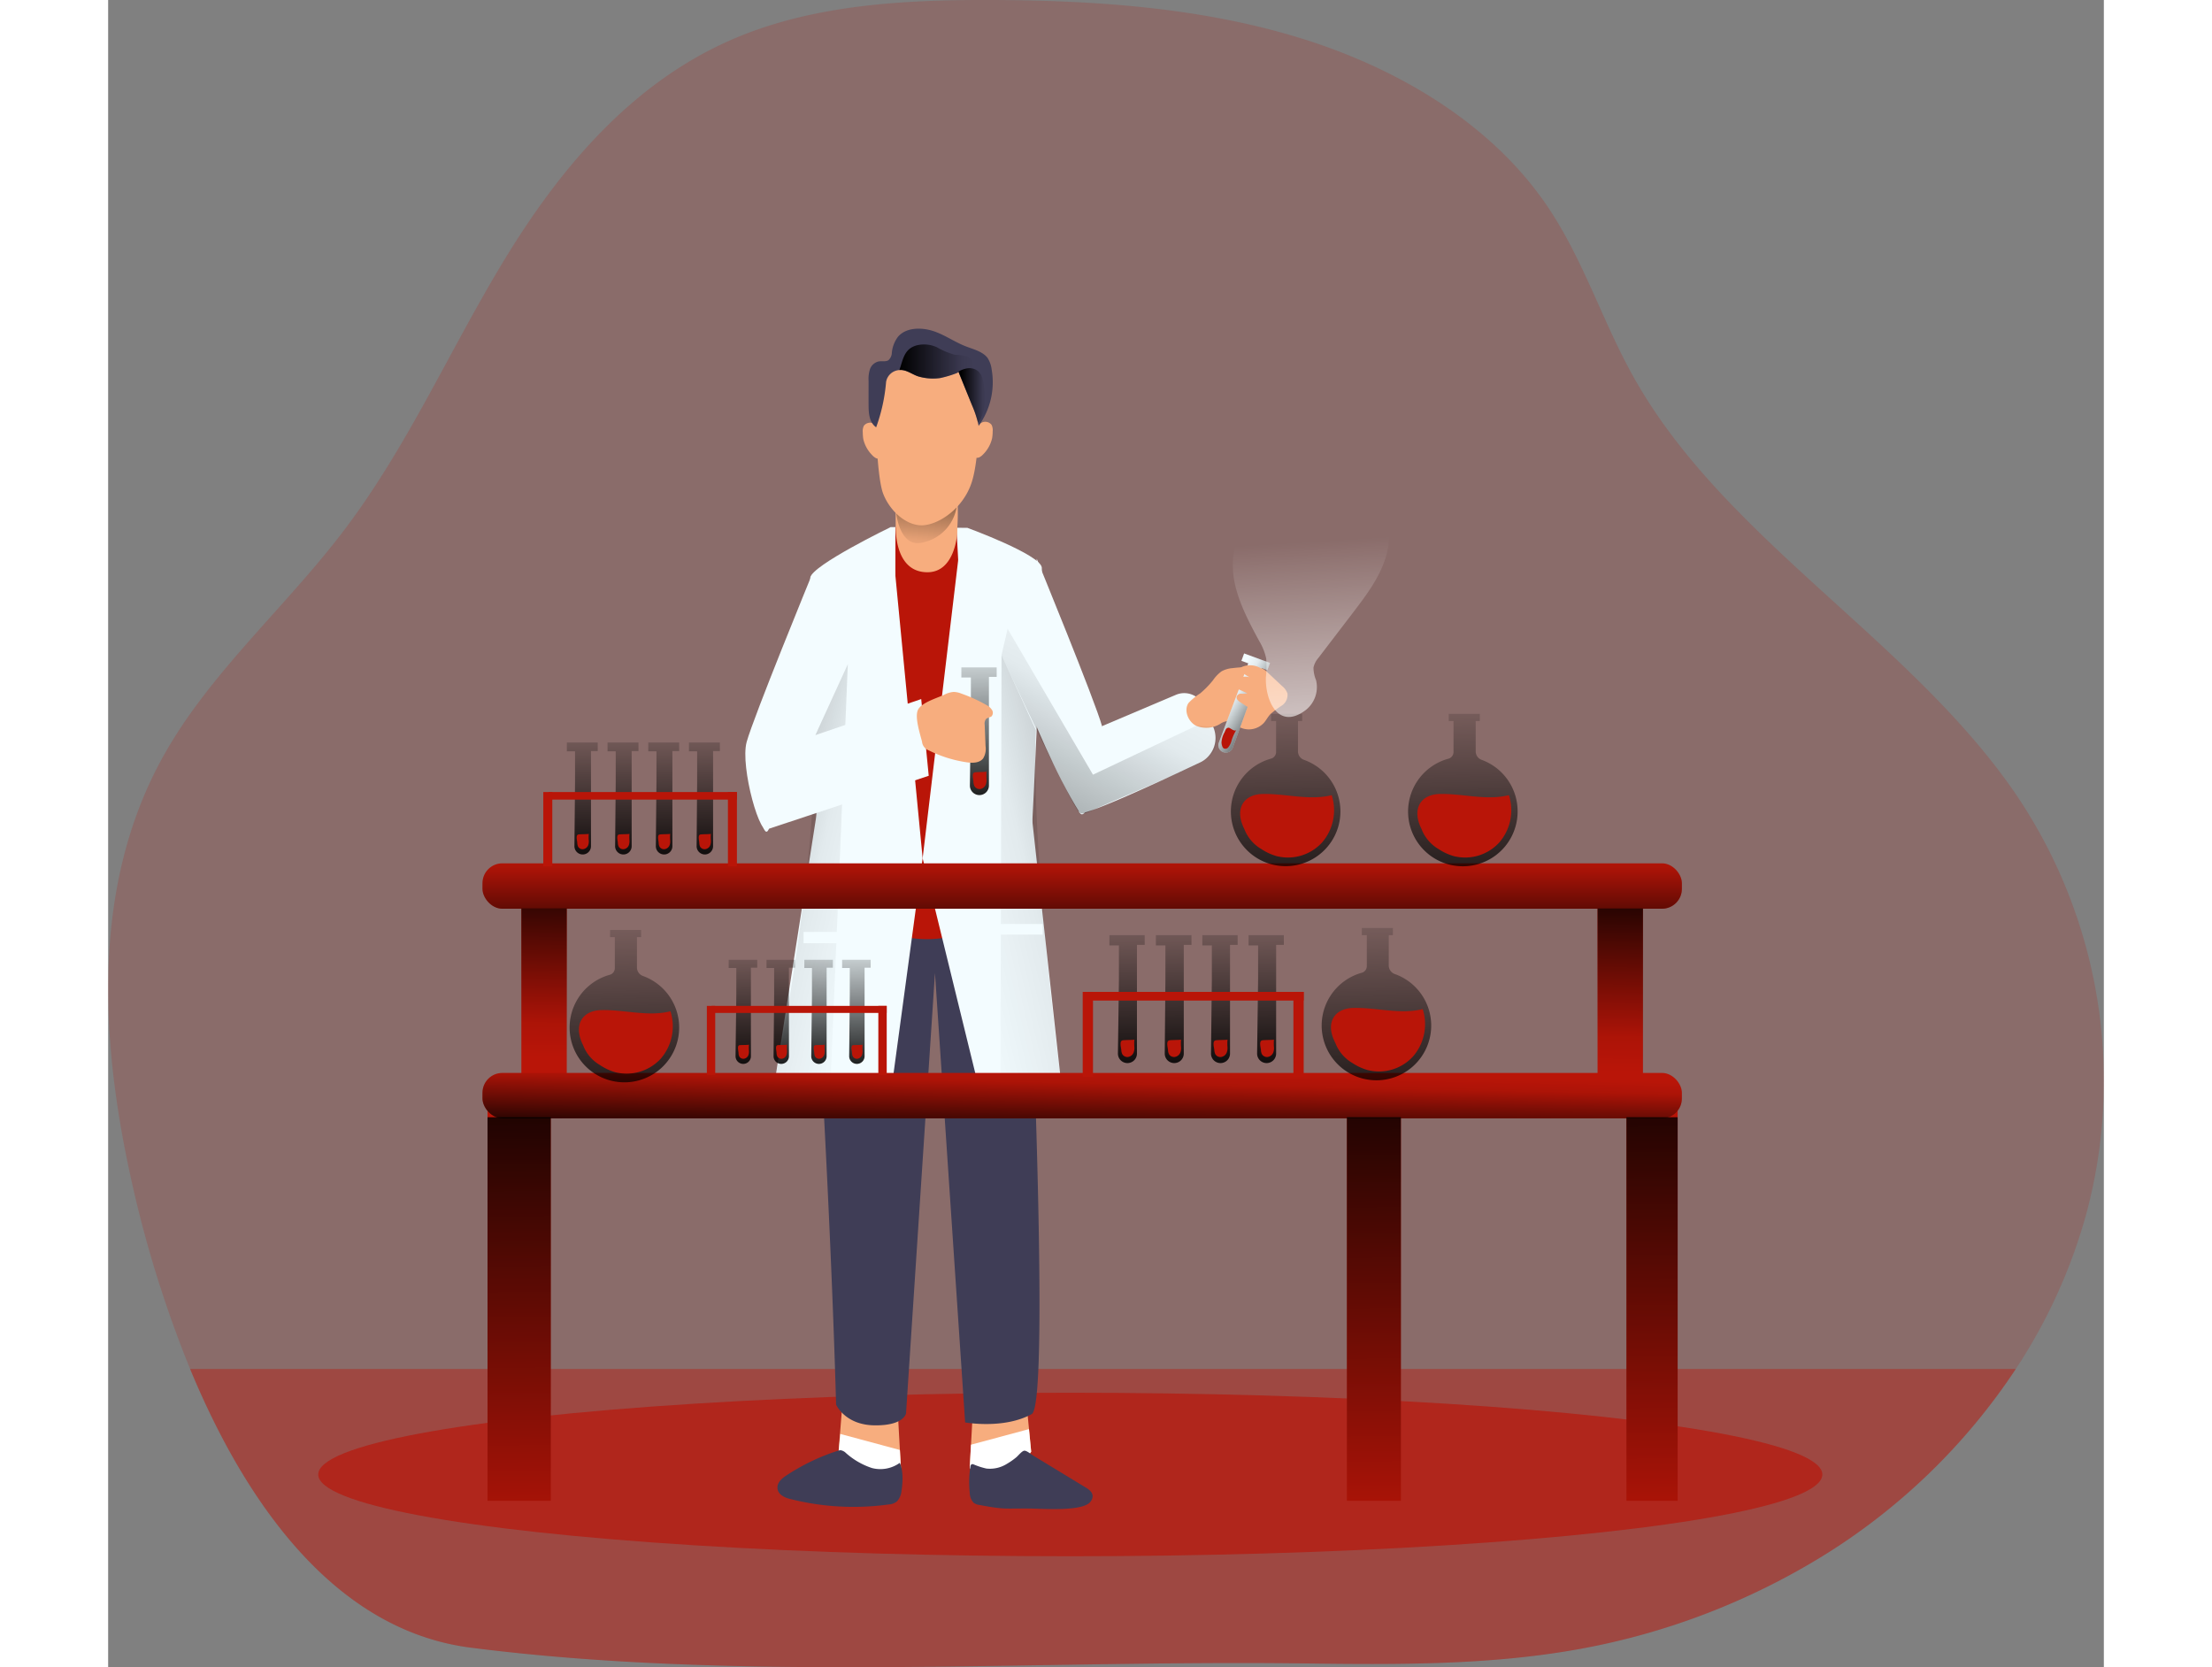 <svg id="Layer_1" data-name="Layer 1" xmlns="http://www.w3.org/2000/svg" xmlns:xlink="http://www.w3.org/1999/xlink" viewBox="0 0 419.41 350.37" width="406" height="306" class="illustration styles_illustrationTablet__1DWOa"><rect x="0" y="0" width="419.41" height="350.37" fill="#808080" stroke="none"/><defs><linearGradient id="linear-gradient" x1="171.64" y1="91.58" x2="169.36" y2="118.71" gradientUnits="userSpaceOnUse"><stop offset="0.01"></stop><stop offset="0.83" stop-opacity="0.07"></stop><stop offset="1" stop-opacity="0"></stop></linearGradient><linearGradient id="linear-gradient-2" x1="70.76" y1="166.25" x2="162.98" y2="187.6" xlink:href="#linear-gradient"></linearGradient><linearGradient id="linear-gradient-3" x1="6671.37" y1="161.38" x2="6784.01" y2="187.45" gradientTransform="matrix(-1, 0, 0, 1, 6956.03, 0)" xlink:href="#linear-gradient"></linearGradient><linearGradient id="linear-gradient-4" x1="177.54" y1="83.56" x2="183.02" y2="83.56" xlink:href="#linear-gradient"></linearGradient><linearGradient id="linear-gradient-5" x1="164.58" y1="76.43" x2="180.41" y2="76.43" xlink:href="#linear-gradient"></linearGradient><linearGradient id="linear-gradient-6" x1="154.11" y1="136.49" x2="154.11" y2="136.49" gradientUnits="userSpaceOnUse"><stop offset="0.02" stop-color="#fff" stop-opacity="0"></stop><stop offset="0.39" stop-color="#fff" stop-opacity="0.39"></stop><stop offset="1" stop-color="#fff"></stop></linearGradient><linearGradient id="linear-gradient-7" x1="181.81" y1="173.04" x2="181.2" y2="128.39" xlink:href="#linear-gradient"></linearGradient><linearGradient id="linear-gradient-8" x1="244.29" y1="153.29" x2="233.16" y2="146.47" xlink:href="#linear-gradient"></linearGradient><linearGradient id="linear-gradient-9" x1="246.49" y1="199.1" x2="244.91" y2="135.25" xlink:href="#linear-gradient"></linearGradient><linearGradient id="linear-gradient-10" x1="283.73" y1="199.1" x2="282.15" y2="135.25" xlink:href="#linear-gradient"></linearGradient><linearGradient id="linear-gradient-11" x1="107.52" y1="244.51" x2="105.93" y2="180.66" xlink:href="#linear-gradient"></linearGradient><linearGradient id="linear-gradient-12" x1="265.56" y1="244.06" x2="263.98" y2="180.21" xlink:href="#linear-gradient"></linearGradient><linearGradient id="linear-gradient-13" x1="250.93" y1="113.01" x2="255.02" y2="178.41" xlink:href="#linear-gradient-6"></linearGradient><linearGradient id="linear-gradient-14" x1="162.01" y1="233.15" x2="215.99" y2="132.47" xlink:href="#linear-gradient"></linearGradient><linearGradient id="linear-gradient-15" x1="204.7" y1="202.47" x2="204.7" y2="178.25" xlink:href="#linear-gradient"></linearGradient><linearGradient id="linear-gradient-16" x1="204.5" y1="240.95" x2="204.8" y2="224.9" xlink:href="#linear-gradient"></linearGradient><linearGradient id="linear-gradient-17" x1="265.34" y1="212.08" x2="266.7" y2="339.7" xlink:href="#linear-gradient"></linearGradient><linearGradient id="linear-gradient-18" x1="85.73" y1="213.99" x2="87.09" y2="341.61" xlink:href="#linear-gradient"></linearGradient><linearGradient id="linear-gradient-19" x1="323.78" y1="211.45" x2="325.14" y2="339.07" xlink:href="#linear-gradient"></linearGradient><linearGradient id="linear-gradient-20" x1="92" y1="179.22" x2="91.42" y2="222.27" xlink:href="#linear-gradient"></linearGradient><linearGradient id="linear-gradient-21" x1="318.13" y1="182.12" x2="317.56" y2="225.17" xlink:href="#linear-gradient"></linearGradient><linearGradient id="linear-gradient-22" x1="242.21" y1="229.36" x2="241.6" y2="184.7" xlink:href="#linear-gradient"></linearGradient><linearGradient id="linear-gradient-23" x1="232.44" y1="229.36" x2="231.84" y2="184.7" xlink:href="#linear-gradient"></linearGradient><linearGradient id="linear-gradient-24" x1="222.68" y1="229.36" x2="222.07" y2="184.7" xlink:href="#linear-gradient"></linearGradient><linearGradient id="linear-gradient-25" x1="212.92" y1="229.36" x2="212.31" y2="184.7" xlink:href="#linear-gradient"></linearGradient><linearGradient id="linear-gradient-26" x1="124.01" y1="184.83" x2="123.48" y2="145.71" xlink:href="#linear-gradient"></linearGradient><linearGradient id="linear-gradient-27" x1="115.46" y1="184.83" x2="114.93" y2="145.71" xlink:href="#linear-gradient"></linearGradient><linearGradient id="linear-gradient-28" x1="106.9" y1="184.83" x2="106.37" y2="145.71" xlink:href="#linear-gradient"></linearGradient><linearGradient id="linear-gradient-29" x1="98.35" y1="184.83" x2="97.82" y2="145.71" xlink:href="#linear-gradient"></linearGradient><linearGradient id="linear-gradient-30" x1="155.95" y1="228.5" x2="155.46" y2="192.14" xlink:href="#linear-gradient"></linearGradient><linearGradient id="linear-gradient-31" x1="148" y1="228.5" x2="147.51" y2="192.14" xlink:href="#linear-gradient"></linearGradient><linearGradient id="linear-gradient-32" x1="140.05" y1="228.5" x2="139.56" y2="192.14" xlink:href="#linear-gradient"></linearGradient><linearGradient id="linear-gradient-33" x1="132.1" y1="228.5" x2="131.61" y2="192.14" xlink:href="#linear-gradient"></linearGradient></defs><title>Laboratory analyst</title><path d="M414.09,255.42a114,114,0,0,1-14.86,32.76,131.22,131.22,0,0,1-40.65,39.35A147.77,147.77,0,0,1,308,346.94c-19.24,3.55-39,3.36-58.67,3.11-56.92-.72-118.52,3.9-174.87-3.32C45.6,343,27,315.79,15.56,288.18A245.4,245.4,0,0,1,3.3,248.89C-3.4,219-5.21,186.45,10,159.26c9.72-17.38,25.59-31.14,37.77-47.16C61.28,94.34,70.1,74,81.59,55.1s26.58-37.14,48-46.38c16.81-7.26,36-8.31,54.55-8.24C206,.57,228.21,2.1,249,8.53s40.12,18.15,51.69,35.15c7.65,11.24,11.6,24.23,18.2,36C338.13,114.16,378,135.41,400,168.51A107.44,107.44,0,0,1,414.09,255.42Z" transform="translate(1.67 -0.48)" fill="#B91508" opacity="0.18" style="isolation: isolate;"></path><path d="M399.23,288.18a131.22,131.22,0,0,1-40.65,39.35A147.77,147.77,0,0,1,308,346.94c-19.24,3.55-39,3.36-58.67,3.11-56.92-.72-118.52,3.9-174.87-3.32C45.6,343,27,315.79,15.56,288.18Z" transform="translate(1.67 -0.48)" fill="#B91508" opacity="0.41" style="isolation: isolate;"></path><ellipse cx="202.2" cy="309.87" rx="158.05" ry="17.18" fill="#B91508" opacity="0.66" style="isolation: isolate;"></ellipse><path d="M191.51,297.24l.8,8.32s-3.19,4.82-7.35,5.13-5.57-1.69-5.57-1.69l.68-12.24" transform="translate(1.67 -0.48)" fill="#f7ad7e"></path><path d="M179.39,309l.27-4.91,12.19-3.28.46,4.75s-3.19,4.82-7.35,5.13S179.39,309,179.39,309Z" transform="translate(1.67 -0.48)" fill="#fff"></path><path d="M152.64,295.47l-.9,11.19s3.28,5,7.55,5.27S165,310.2,165,310.2l-.7-12.57" transform="translate(1.67 -0.48)" fill="#f7ad7e"></path><path d="M165,310.2l-.28-5-12.52-3.37-.47,4.87s3.28,5,7.55,5.27S165,310.2,165,310.2Z" transform="translate(1.67 -0.48)" fill="#fff"></path><path d="M147.76,188.83S147,201,148.88,237.12s2.43,58.54,2.43,58.54,1.85,4.28,8.07,4.36,6.63-2.51,6.63-2.51l6.08-92.57,6.34,94.47s8.15,1.47,14-1.76c4.13-2.28-.91-108.91-.91-108.91A51.58,51.58,0,0,1,147.76,188.83Z" transform="translate(1.67 -0.48)" fill="#3f3d56"></path><path d="M162.79,111.25s-16.52,8-16.9,10.61,1.87,67,1.87,67,5.37,7,21.8,7c16.84,0,21.17-4.81,21.92-7s3.44-66.39,3.06-69.13-15.62-8.32-15.62-8.32Z" transform="translate(1.67 -0.48)" fill="#f3fcff"></path><path d="M163.79,111.21l-.2,85.63a23.68,23.68,0,0,0,17.47-1.52l-4.46-84.11-6.46,1.52Z" transform="translate(1.67 -0.48)" fill="#B91508"></path><polygon points="171.17 180.37 182.98 228.58 200.2 226.87 193.59 166.81 179.04 114.36 171.17 180.37" fill="#f3fcff"></polygon><path d="M163.9,101.55s-.11,5.77-.05,10c.05,3.15,1,9.19,6.66,9.19s6.37-7.7,6.27-9.19a49.35,49.35,0,0,0,0-6.71C176.4,101.16,164.22,99,163.9,101.55Z" transform="translate(1.67 -0.48)" fill="#f7ad7e"></path><path d="M163.93,108.18s.66,7.3,5.31,6.36a9.09,9.09,0,0,0,7.4-7.5,4.64,4.64,0,0,0-1.42-4.46Z" transform="translate(1.67 -0.48)" fill="url(#linear-gradient)"></path><path d="M179.76,102c-1.79,5.28-6.61,8.55-10,8.86s-7.06-2.77-8.55-6.62-1.67-18.59-1.67-18.59a6,6,0,0,1,.56-2.85c.47-1.07,1.33-4.3,2.49-5.23a29.89,29.89,0,0,1,16.32.35c1.12,1,1.68,4.1,1.94,4.67a4.91,4.91,0,0,1,.22,1.08C181.54,87.22,181.34,97.38,179.76,102Z" transform="translate(1.67 -0.48)" fill="#f7ad7e"></path><path d="M159.39,89.58a1.69,1.69,0,0,0-2.23.36,2.52,2.52,0,0,0-.24,1.39,9.73,9.73,0,0,0,.11,1.43,7,7,0,0,0,1.84,3.34,2.79,2.79,0,0,0,.75.62,1.18,1.18,0,0,0,.95.09,1.62,1.62,0,0,0,.82-1.35,7.13,7.13,0,0,0-.31-3.52A4.65,4.65,0,0,0,159.39,89.58Z" transform="translate(1.67 -0.48)" fill="#f7ad7e"></path><path d="M181.75,89.39a1.69,1.69,0,0,1,2.23.36,2.52,2.52,0,0,1,.24,1.39,8.54,8.54,0,0,1-.12,1.43,6.94,6.94,0,0,1-1.83,3.34,3,3,0,0,1-.75.62,1.18,1.18,0,0,1-1,.09,1.62,1.62,0,0,1-.82-1.35,7.13,7.13,0,0,1,.31-3.52A4.65,4.65,0,0,1,181.75,89.39Z" transform="translate(1.67 -0.48)" fill="#f7ad7e"></path><polygon points="171.17 180.37 164.65 228.58 140.17 226.87 149.56 166.81 164.46 110.78 171.17 180.37" fill="#f3fcff"></polygon><path d="M146.57,155.81l7.21-15.75-3.61,87.57-11.67-.28S147.66,180.9,146.57,155.81Z" transform="translate(1.67 -0.48)" fill="url(#linear-gradient-2)"></path><path d="M193.3,153.91l-7.22-15.75-.23,90.33,12.68-1.14S192.2,179,193.3,153.91Z" transform="translate(1.67 -0.48)" fill="url(#linear-gradient-3)"></path><path d="M146.23,121.24s-12.31,30-13.72,35.19,3,20.91,4.66,18.22c5.26-8.29,10.38-21.24,10.38-21.24Z" transform="translate(1.67 -0.48)" fill="#f3fcff"></path><path d="M193.48,117.9s12.31,30,13.72,35.18-3,20.92-4.66,18.23c-5.26-8.29-10.38-21.24-10.38-21.24Z" transform="translate(1.67 -0.48)" fill="#f3fcff"></path><path d="M181.25,90c0-.24-.09-.48-.14-.72a22.06,22.06,0,0,0-1.25-3.67c-.81-2-1.63-4-2.44-6-.13-.32-.26-.63-.38-1l0-.06a.08.08,0,0,1,0,.09,1.23,1.23,0,0,1-.48.3,23.11,23.11,0,0,1-3.39,1,11,11,0,0,1-4.49-.32c-1.25-.36-2.53-1.43-3.86-1.37l-.19,0a3,3,0,0,0-2.81,2.48,36.6,36.6,0,0,1-2.09,9.55c-1.43-1-1.58-2.89-1.59-4.55s0-3.44,0-5.17a6.78,6.78,0,0,1,.28-2.46,2.54,2.54,0,0,1,1.82-1.66c.69-.12,1.48.11,2.07-.26a2.2,2.2,0,0,0,.72-1.6,6.57,6.57,0,0,1,1.3-3.34c1.64-1.92,4.76-2,7.23-1.24s4.59,2.33,7,3.26c1.63.64,3.52,1.07,4.57,2.42A5.65,5.65,0,0,1,184,78.1,15.64,15.64,0,0,1,181.25,90Z" transform="translate(1.67 -0.48)" fill="#3f3d56"></path><path d="M176.51,78.91q.24-.16.48-.3A1.23,1.23,0,0,1,176.51,78.91Z" transform="translate(1.67 -0.48)" fill="none"></path><path d="M181.78,88.33a2.56,2.56,0,0,1-.67.91,22.06,22.06,0,0,0-1.25-3.67l-2.82-7a5.19,5.19,0,0,1,1.78-.67,2.93,2.93,0,0,1,2.39.62,3.58,3.58,0,0,1,.95,1.79,14.35,14.35,0,0,1,.34,3.34A9.34,9.34,0,0,1,181.78,88.33Z" transform="translate(1.67 -0.48)" fill="url(#linear-gradient-4)"></path><path d="M180.41,77.58a10.14,10.14,0,0,0-3,2c-.13-.32-.26-.63-.38-1l0-.06a.08.08,0,0,1,0,.09,1.23,1.23,0,0,1-.48.3,23.11,23.11,0,0,1-3.39,1,11,11,0,0,1-4.49-.32c-1.25-.36-2.53-1.43-3.86-1.37l-.19,0c.06-.2.15-.42.22-.65.64-2.08,1.06-3.87,3.44-4.52a6.49,6.49,0,0,1,4.18.39,17.12,17.12,0,0,0,3.81,1.6,13.24,13.24,0,0,1,2.44.31A2.68,2.68,0,0,1,180.41,77.58Z" transform="translate(1.67 -0.48)" fill="url(#linear-gradient-5)"></path><rect x="146.15" y="195.85" width="13.38" height="2.37" fill="#f3fcff"></rect><rect x="184.1" y="194.18" width="12.3" height="2.23" fill="#f3fcff"></rect><path d="M154.11,136.49Z" transform="translate(1.67 -0.48)" fill="#B91508"></path><path d="M154.11,136.49Z" transform="translate(1.67 -0.48)" fill="url(#linear-gradient-6)"></path><path d="M203.78,313.09c.7.42,1.49,1,1.44,1.92a1.93,1.93,0,0,1-.44,1.05c-1.55,2.13-10.1,1.47-12.55,1.45-5.55-.06-5.32.28-10.8-.76a2.51,2.51,0,0,1-1.23-.47,3.13,3.13,0,0,1-.8-2.08,21.39,21.39,0,0,1,.13-5.48.7.7,0,0,1,.22-.49.5.5,0,0,1,.46,0,15.34,15.34,0,0,0,2.69.87,6.72,6.72,0,0,0,4.33-1,14.52,14.52,0,0,0,1.91-1.33c.42-.33,1.22-1.38,1.73-1.42s1.45.78,1.92,1.07l2.29,1.38Z" transform="translate(1.67 -0.48)" fill="#3f3d56"></path><path d="M158.87,309a15.43,15.43,0,0,1-5.51-3.18,2,2,0,0,0-1.1-.57,2.13,2.13,0,0,0-.61.12,44.34,44.34,0,0,0-10.86,5.23c-.89.59-1.88,1.44-1.8,2.61.08,1.35,1.48,2,2.65,2.28a54.18,54.18,0,0,0,20.71,1.16,3.15,3.15,0,0,0,1.7-.6,3.69,3.69,0,0,0,1-2.2c.29-1.8.41-4.3-.35-5.95A7,7,0,0,1,158.87,309Z" transform="translate(1.67 -0.48)" fill="#3f3d56"></path><rect x="78.67" y="181.43" width="252.06" height="9.54" rx="4.17" fill="#B91508"></rect><rect x="78.67" y="225.48" width="252.06" height="9.54" rx="4.17" fill="#B91508"></rect><rect x="260.33" y="231.38" width="11.35" height="84.02" fill="#B91508"></rect><rect x="79.73" y="231.38" width="13.29" height="84.02" fill="#B91508"></rect><rect x="319.08" y="231.38" width="10.76" height="84.02" fill="#B91508"></rect><path d="M133.54,159.54l35.66-12.15,1.58,16.12-33.61,11.14S135.69,179.93,133.54,159.54Z" transform="translate(1.67 -0.48)" fill="#f3fcff"></path><path d="M179.64,150.11v-7.26h-2v-2.12h7.42v2h-1.63v22.84a2,2,0,0,1-2,2h0a2,2,0,0,1-2-2Z" transform="translate(1.67 -0.48)" fill="url(#linear-gradient-7)"></path><path d="M174,146.5a5.18,5.18,0,0,1,2-.61,4.71,4.71,0,0,1,1.69.37,31.32,31.32,0,0,1,5.14,2.34,3.08,3.08,0,0,1,1.19,1A1.13,1.13,0,0,1,184,151c-.34.29-.87.27-1.18.59a1.53,1.53,0,0,0-.28,1.17l.18,4.5a3.91,3.91,0,0,1-.5,2.6c-.78,1-2.27,1-3.52.81a26.46,26.46,0,0,1-7.9-2.49,2.17,2.17,0,0,1-1.43-1.84c-.39-1.56-1.59-5.16-.85-6.69S172.61,147.15,174,146.5Z" transform="translate(1.67 -0.48)" fill="#f7ad7e"></path><path d="M207.2,153.08l15.55-6.59a4.47,4.47,0,0,1,5.78,2.24l2,4.44a5.71,5.71,0,0,1-2.74,7.55c-8.41,4-24.38,11.37-25.29,10.59C201.29,170.25,207.2,153.08,207.2,153.08Z" transform="translate(1.67 -0.48)" fill="#f3fcff"></path><path d="M230.52,143.44a7.67,7.67,0,0,1,1.8-1.88,5.68,5.68,0,0,1,2.3-.67,27.27,27.27,0,0,1,4.78-.18,3.87,3.87,0,0,1,1.47.27,4.42,4.42,0,0,1,1.17.86l3,2.81a3.48,3.48,0,0,1,1.13,1.56,2.68,2.68,0,0,1-1.2,2.56,19.92,19.92,0,0,0-2.38,1.78c-.53.56-.87,1.27-1.38,1.85a4.32,4.32,0,0,1-5.4.73c-.67-.44-1.28-1.1-2.08-1.13a3.54,3.54,0,0,0-1.74.63,5.59,5.59,0,0,1-5,.38c-1.62-.79-2.69-3.2-1.61-4.8a12.65,12.65,0,0,1,2.43-2A19.58,19.58,0,0,0,230.52,143.44Z" transform="translate(1.67 -0.48)" fill="#f7ad7e"></path><path d="M236,145.22l1.93-5.34-1.44-.52.57-1.56,5.44,2-.55,1.5-1.19-.43-6.09,16.76a1.55,1.55,0,0,1-2,.92h0a1.54,1.54,0,0,1-.92-2Z" transform="translate(1.67 -0.48)" fill="#f3fcff"></path><path d="M236,145.22l1.93-5.34-1.44-.52.57-1.56,5.44,2-.55,1.5-1.19-.43-6.09,16.76a1.55,1.55,0,0,1-2,.92h0a1.54,1.54,0,0,1-.92-2Z" transform="translate(1.67 -0.48)" fill="url(#linear-gradient-8)"></path><path d="M236.73,140.58c-.33.13-.69.4-.6.74a.81.81,0,0,0,.33.38,16.19,16.19,0,0,0,1.72,1.1,2.82,2.82,0,0,0-2.91.79,1.2,1.2,0,0,0-.25.62,1.1,1.1,0,0,0,.4.82,3.6,3.6,0,0,0,.81.46l1.51.69a3.62,3.62,0,0,1-1.23.08,1,1,0,0,0-1,.57.82.82,0,0,0,.17.73,2.22,2.22,0,0,0,.6.5l1,.66a2.74,2.74,0,0,0,.69.38,2.08,2.08,0,0,0,1.21,0,3.44,3.44,0,0,0,1.48-.85,6,6,0,0,0,1.23-2,3.57,3.57,0,0,0,.42-2.33,10.44,10.44,0,0,0-1-1.73c-.29-.6-.17-.93-.81-1.31A4.37,4.37,0,0,0,236.73,140.58Z" transform="translate(1.67 -0.48)" fill="#f7ad7e"></path><path d="M257.3,171a11.51,11.51,0,1,1-14.59-11.09,1.45,1.45,0,0,0,1.07-1.4V152h-1.05v-1.51h6.53V152h-.88v6.4a1.9,1.9,0,0,0,1.28,1.77A11.51,11.51,0,0,1,257.3,171Z" transform="translate(1.67 -0.48)" fill="url(#linear-gradient-9)"></path><path d="M240.89,167.34c4.88-.12,9.85,1.44,14.58.24a10.37,10.37,0,0,1-2,9.92,9.72,9.72,0,0,1-9.64,2.88,11.45,11.45,0,0,1-3.13-1.46,8.29,8.29,0,0,1-3.59-4.21C234.94,170.41,237,167.44,240.89,167.34Z" transform="translate(1.67 -0.48)" fill="#B91508"></path><path d="M294.54,171A11.51,11.51,0,1,1,280,159.92a1.45,1.45,0,0,0,1.07-1.4V152h-1v-1.51h6.53V152h-.87v6.4a1.89,1.89,0,0,0,1.27,1.77A11.5,11.5,0,0,1,294.54,171Z" transform="translate(1.67 -0.48)" fill="url(#linear-gradient-10)"></path><path d="M278.13,167.34c4.88-.12,9.85,1.44,14.58.24a10.35,10.35,0,0,1-2,9.92,9.72,9.72,0,0,1-9.64,2.88,11.45,11.45,0,0,1-3.13-1.46,8.29,8.29,0,0,1-3.59-4.21C272.19,170.41,274.23,167.44,278.13,167.34Z" transform="translate(1.67 -0.48)" fill="#B91508"></path><path d="M118.33,216.42a11.51,11.51,0,1,1-14.6-11.08,1.45,1.45,0,0,0,1.08-1.4v-6.52h-1v-1.51h6.52v1.51h-.87v6.39a1.9,1.9,0,0,0,1.28,1.78A11.51,11.51,0,0,1,118.33,216.42Z" transform="translate(1.67 -0.48)" fill="url(#linear-gradient-11)"></path><path d="M101.92,212.76c4.88-.13,9.84,1.44,14.58.24a10.38,10.38,0,0,1-2,9.92,9.75,9.75,0,0,1-9.64,2.88,11.19,11.19,0,0,1-3.13-1.47,8.22,8.22,0,0,1-3.59-4.2C96,215.82,98,212.86,101.92,212.76Z" transform="translate(1.67 -0.48)" fill="#B91508"></path><path d="M276.38,216a11.51,11.51,0,1,1-14.6-11.09,1.44,1.44,0,0,0,1.07-1.4V197H261.8v-1.51h6.53V197h-.87v6.4a1.91,1.91,0,0,0,1.28,1.78A11.49,11.49,0,0,1,276.38,216Z" transform="translate(1.67 -0.48)" fill="url(#linear-gradient-12)"></path><path d="M260,212.3c4.88-.12,9.85,1.44,14.59.24a10.35,10.35,0,0,1-2,9.92,9.68,9.68,0,0,1-9.63,2.88,11.18,11.18,0,0,1-3.13-1.46,8.29,8.29,0,0,1-3.59-4.21C254,215.37,256.06,212.4,260,212.3Z" transform="translate(1.67 -0.48)" fill="#B91508"></path><path d="M241.64,142.76a19.57,19.57,0,0,0,.06-3.9,12,12,0,0,0-1.47-3.67c-2-3.7-4-7.45-5-11.54s-.71-8.66,1.64-12.15c1.89-2.82,4.91-4.65,7.32-7.06A20.54,20.54,0,0,0,249.28,96l10.09,5.36a19.48,19.48,0,0,1,5.36,3.67c3,3.3,3.4,8.4,2.06,12.68s-4.12,7.94-6.84,11.51l-7.31,9.56a4.5,4.5,0,0,0-1,2,7,7,0,0,0,.54,2.64,6.14,6.14,0,0,1-2.17,6.28C244.23,154.08,241.44,147.64,241.64,142.76Z" transform="translate(1.67 -0.48)" fill="url(#linear-gradient-13)"></path><path d="M227,153,205.3,163.28l-17.94-30.65-1.28,5.53s14.82,32.09,16.46,33.15c0,0,.49.53,2.61-.53s20.46-8.65,22.68-10.06,4.79-3.11,2.74-7.55Z" transform="translate(1.67 -0.48)" fill="url(#linear-gradient-14)"></path><path d="M235.44,153.86a10.59,10.59,0,0,0-1,2.19,3.64,3.64,0,0,1-.7,1.47.77.77,0,0,1-1,.21.87.87,0,0,1-.25-.37,2.66,2.66,0,0,1-.18-.88,5,5,0,0,1,.62-2.07c.24-.51.32-1,.92-1C234.14,153.45,235.11,154.36,235.44,153.86Z" transform="translate(1.67 -0.48)" fill="#B91508"></path><path d="M182.93,162.62a9,9,0,0,0,0,1.64,2.66,2.66,0,0,1-.17,1.12,1.51,1.51,0,0,1-1.11.91,1.26,1.26,0,0,1-1.27-.61,2.26,2.26,0,0,1-.2-.86c0-.54-.42-1.78.2-2C180.61,162.69,182.91,162.76,182.93,162.62Z" transform="translate(1.67 -0.48)" fill="#B91508"></path><rect x="86.84" y="188.24" width="9.54" height="39.06" fill="#B91508"></rect><rect x="313.01" y="188.24" width="9.54" height="39.06" fill="#B91508"></rect><rect x="78.67" y="181.43" width="252.06" height="9.54" rx="4.17" fill="url(#linear-gradient-15)"></rect><rect x="78.67" y="225.48" width="252.06" height="9.54" rx="4.17" fill="url(#linear-gradient-16)"></rect><rect x="260.33" y="234.79" width="11.35" height="80.61" fill="url(#linear-gradient-17)"></rect><rect x="79.73" y="234.79" width="13.29" height="80.61" fill="url(#linear-gradient-18)"></rect><rect x="319.08" y="234.79" width="10.76" height="80.61" fill="url(#linear-gradient-19)"></rect><rect x="86.84" y="190.92" width="9.54" height="34.71" fill="url(#linear-gradient-20)"></rect><rect x="313.01" y="190.93" width="9.54" height="34.7" fill="url(#linear-gradient-21)"></rect><path d="M240,206.43v-7.27h-2V197h7.41v2.05h-1.62v22.84a2,2,0,0,1-2,2h0a2,2,0,0,1-2-2Z" transform="translate(1.67 -0.48)" fill="url(#linear-gradient-22)"></path><path d="M243.34,218.94a8.16,8.16,0,0,0,0,1.64,2.61,2.61,0,0,1-.16,1.11,1.52,1.52,0,0,1-1.12.91,1.25,1.25,0,0,1-1.27-.6,2.11,2.11,0,0,1-.19-.86c-.05-.54-.43-1.78.19-2C241,219,243.31,219.07,243.34,218.94Z" transform="translate(1.67 -0.48)" fill="#B91508"></path><path d="M230.28,206.43v-7.27h-2V197h7.42v2.05H234.1v22.84a2,2,0,0,1-2,2h0a2,2,0,0,1-2-2Z" transform="translate(1.67 -0.48)" fill="url(#linear-gradient-23)"></path><path d="M233.57,218.94a9,9,0,0,0,0,1.64,2.61,2.61,0,0,1-.17,1.11,1.51,1.51,0,0,1-1.11.91A1.23,1.23,0,0,1,231,222a2.3,2.3,0,0,1-.2-.86c-.05-.54-.42-1.78.19-2C231.25,219,233.55,219.07,233.57,218.94Z" transform="translate(1.67 -0.48)" fill="#B91508"></path><path d="M220.52,206.43v-7.27h-2V197H226v2.05h-1.62v22.84a2,2,0,0,1-2,2h0a2,2,0,0,1-2-2Z" transform="translate(1.67 -0.48)" fill="url(#linear-gradient-24)"></path><path d="M223.81,218.94a9,9,0,0,0,0,1.64,2.61,2.61,0,0,1-.16,1.11,1.52,1.52,0,0,1-1.12.91,1.25,1.25,0,0,1-1.27-.6,2.11,2.11,0,0,1-.19-.86c-.05-.54-.43-1.78.19-2C221.48,219,223.79,219.07,223.81,218.94Z" transform="translate(1.67 -0.48)" fill="#B91508"></path><path d="M210.75,206.43v-7.27h-2V197h7.42v2.05h-1.63v22.84a2,2,0,0,1-2,2h0a2,2,0,0,1-2-2Z" transform="translate(1.67 -0.48)" fill="url(#linear-gradient-25)"></path><path d="M214,218.94a9,9,0,0,0,0,1.64,2.61,2.61,0,0,1-.17,1.11,1.51,1.51,0,0,1-1.11.91,1.24,1.24,0,0,1-1.27-.6,2.3,2.3,0,0,1-.2-.86c-.05-.54-.42-1.78.2-2C211.72,219,214,219.07,214,218.94Z" transform="translate(1.67 -0.48)" fill="#B91508"></path><rect x="206.06" y="208.45" width="45.19" height="1.82" fill="#B91508"></rect><rect x="204.81" y="208.45" width="2.16" height="17.83" fill="#B91508"></rect><rect x="249.09" y="208.45" width="2.16" height="17.83" fill="#B91508"></rect><path d="M122.11,164.74v-6.37h-1.72v-1.85h6.5v1.79h-1.43v20a1.74,1.74,0,0,1-1.74,1.74h0A1.74,1.74,0,0,1,122,178.3Z" transform="translate(1.67 -0.48)" fill="url(#linear-gradient-26)"></path><path d="M125,175.7a7.69,7.69,0,0,0,0,1.44,2.52,2.52,0,0,1-.15,1,1.32,1.32,0,0,1-1,.79,1.09,1.09,0,0,1-1.12-.53,1.91,1.91,0,0,1-.17-.75c0-.47-.37-1.56.17-1.78C123,175.76,125,175.82,125,175.7Z" transform="translate(1.67 -0.48)" fill="#B91508"></path><path d="M113.56,164.74v-6.37h-1.72v-1.85h6.49v1.79h-1.42v20a1.74,1.74,0,0,1-1.74,1.74h0a1.74,1.74,0,0,1-1.74-1.76Z" transform="translate(1.67 -0.48)" fill="url(#linear-gradient-27)"></path><path d="M116.45,175.7a6.92,6.92,0,0,0,0,1.44,2.34,2.34,0,0,1-.14,1,1.34,1.34,0,0,1-1,.79,1.08,1.08,0,0,1-1.11-.53,1.75,1.75,0,0,1-.17-.75c0-.47-.38-1.56.16-1.78C114.41,175.76,116.42,175.82,116.45,175.7Z" transform="translate(1.67 -0.48)" fill="#B91508"></path><path d="M105,164.74v-6.37h-1.72v-1.85h6.5v1.79h-1.43v20a1.74,1.74,0,0,1-1.74,1.74h0a1.74,1.74,0,0,1-1.74-1.76Z" transform="translate(1.67 -0.48)" fill="url(#linear-gradient-28)"></path><path d="M107.89,175.7a7.69,7.69,0,0,0,0,1.44,2.52,2.52,0,0,1-.15,1,1.32,1.32,0,0,1-1,.79,1.09,1.09,0,0,1-1.12-.53,1.91,1.91,0,0,1-.17-.75c0-.47-.37-1.56.17-1.78C105.85,175.76,107.87,175.82,107.89,175.7Z" transform="translate(1.67 -0.48)" fill="#B91508"></path><path d="M96.45,164.74v-6.37H94.73v-1.85h6.49v1.79H99.8v20a1.74,1.74,0,0,1-1.74,1.74h0a1.74,1.74,0,0,1-1.74-1.76Z" transform="translate(1.67 -0.48)" fill="url(#linear-gradient-29)"></path><path d="M99.34,175.7a6.92,6.92,0,0,0,0,1.44,2.34,2.34,0,0,1-.14,1,1.34,1.34,0,0,1-1,.79,1.08,1.08,0,0,1-1.11-.53,1.91,1.91,0,0,1-.17-.75c0-.47-.38-1.56.16-1.78C97.3,175.76,99.32,175.82,99.34,175.7Z" transform="translate(1.67 -0.48)" fill="#B91508"></path><rect x="92.55" y="166.45" width="39.59" height="1.59" fill="#B91508"></rect><rect x="91.45" y="166.45" width="1.89" height="15.62" fill="#B91508"></rect><rect x="130.25" y="166.45" width="1.89" height="15.62" fill="#B91508"></rect><path d="M154.19,209.83v-5.92h-1.61v-1.72h6v1.66H157.3v18.6a1.62,1.62,0,0,1-1.62,1.61h0a1.62,1.62,0,0,1-1.62-1.63Z" transform="translate(1.67 -0.48)" fill="url(#linear-gradient-30)"></path><path d="M156.87,220a6.66,6.66,0,0,0,0,1.34,2.37,2.37,0,0,1-.14.91,1.21,1.21,0,0,1-.91.73,1,1,0,0,1-1-.49,1.84,1.84,0,0,1-.16-.7c0-.44-.34-1.45.16-1.65C155,220.07,156.85,220.12,156.87,220Z" transform="translate(1.67 -0.48)" fill="#B91508"></path><path d="M146.24,209.83v-5.92h-1.6v-1.72h6v1.66h-1.32v18.6a1.61,1.61,0,0,1-1.62,1.61h0a1.61,1.61,0,0,1-1.61-1.63Z" transform="translate(1.67 -0.48)" fill="url(#linear-gradient-31)"></path><path d="M148.92,220a6.66,6.66,0,0,0,0,1.34,2.37,2.37,0,0,1-.14.91,1.22,1.22,0,0,1-.9.73,1,1,0,0,1-1-.49,1.84,1.84,0,0,1-.16-.7c0-.44-.34-1.45.16-1.65C147,220.07,148.9,220.12,148.92,220Z" transform="translate(1.67 -0.48)" fill="#B91508"></path><path d="M138.29,209.83v-5.92h-1.6v-1.72h6v1.66H141.4v18.6a1.61,1.61,0,0,1-1.62,1.61h0a1.61,1.61,0,0,1-1.61-1.63Z" transform="translate(1.67 -0.48)" fill="url(#linear-gradient-32)"></path><path d="M141,220a7.49,7.49,0,0,0,0,1.34,2.37,2.37,0,0,1-.14.91,1.2,1.2,0,0,1-.9.73,1,1,0,0,1-1-.49,2,2,0,0,1-.16-.7c0-.44-.34-1.45.16-1.65C139.08,220.07,141,220.12,141,220Z" transform="translate(1.67 -0.48)" fill="#B91508"></path><path d="M130.34,209.83v-5.92h-1.6v-1.72h6v1.66h-1.33v18.6a1.61,1.61,0,0,1-1.61,1.61h0a1.62,1.62,0,0,1-1.62-1.63Z" transform="translate(1.67 -0.48)" fill="url(#linear-gradient-33)"></path><path d="M133,220a7.49,7.49,0,0,0,0,1.34,2.19,2.19,0,0,1-.13.91,1.23,1.23,0,0,1-.91.73,1,1,0,0,1-1-.49,1.83,1.83,0,0,1-.15-.7c0-.44-.35-1.45.15-1.65C131.13,220.07,133,220.12,133,220Z" transform="translate(1.67 -0.48)" fill="#B91508"></path><rect x="126.83" y="211.39" width="36.78" height="1.48" fill="#B91508"></rect><rect x="125.82" y="211.39" width="1.76" height="14.51" fill="#B91508"></rect><rect x="161.86" y="211.39" width="1.76" height="14.51" fill="#B91508"></rect></svg>